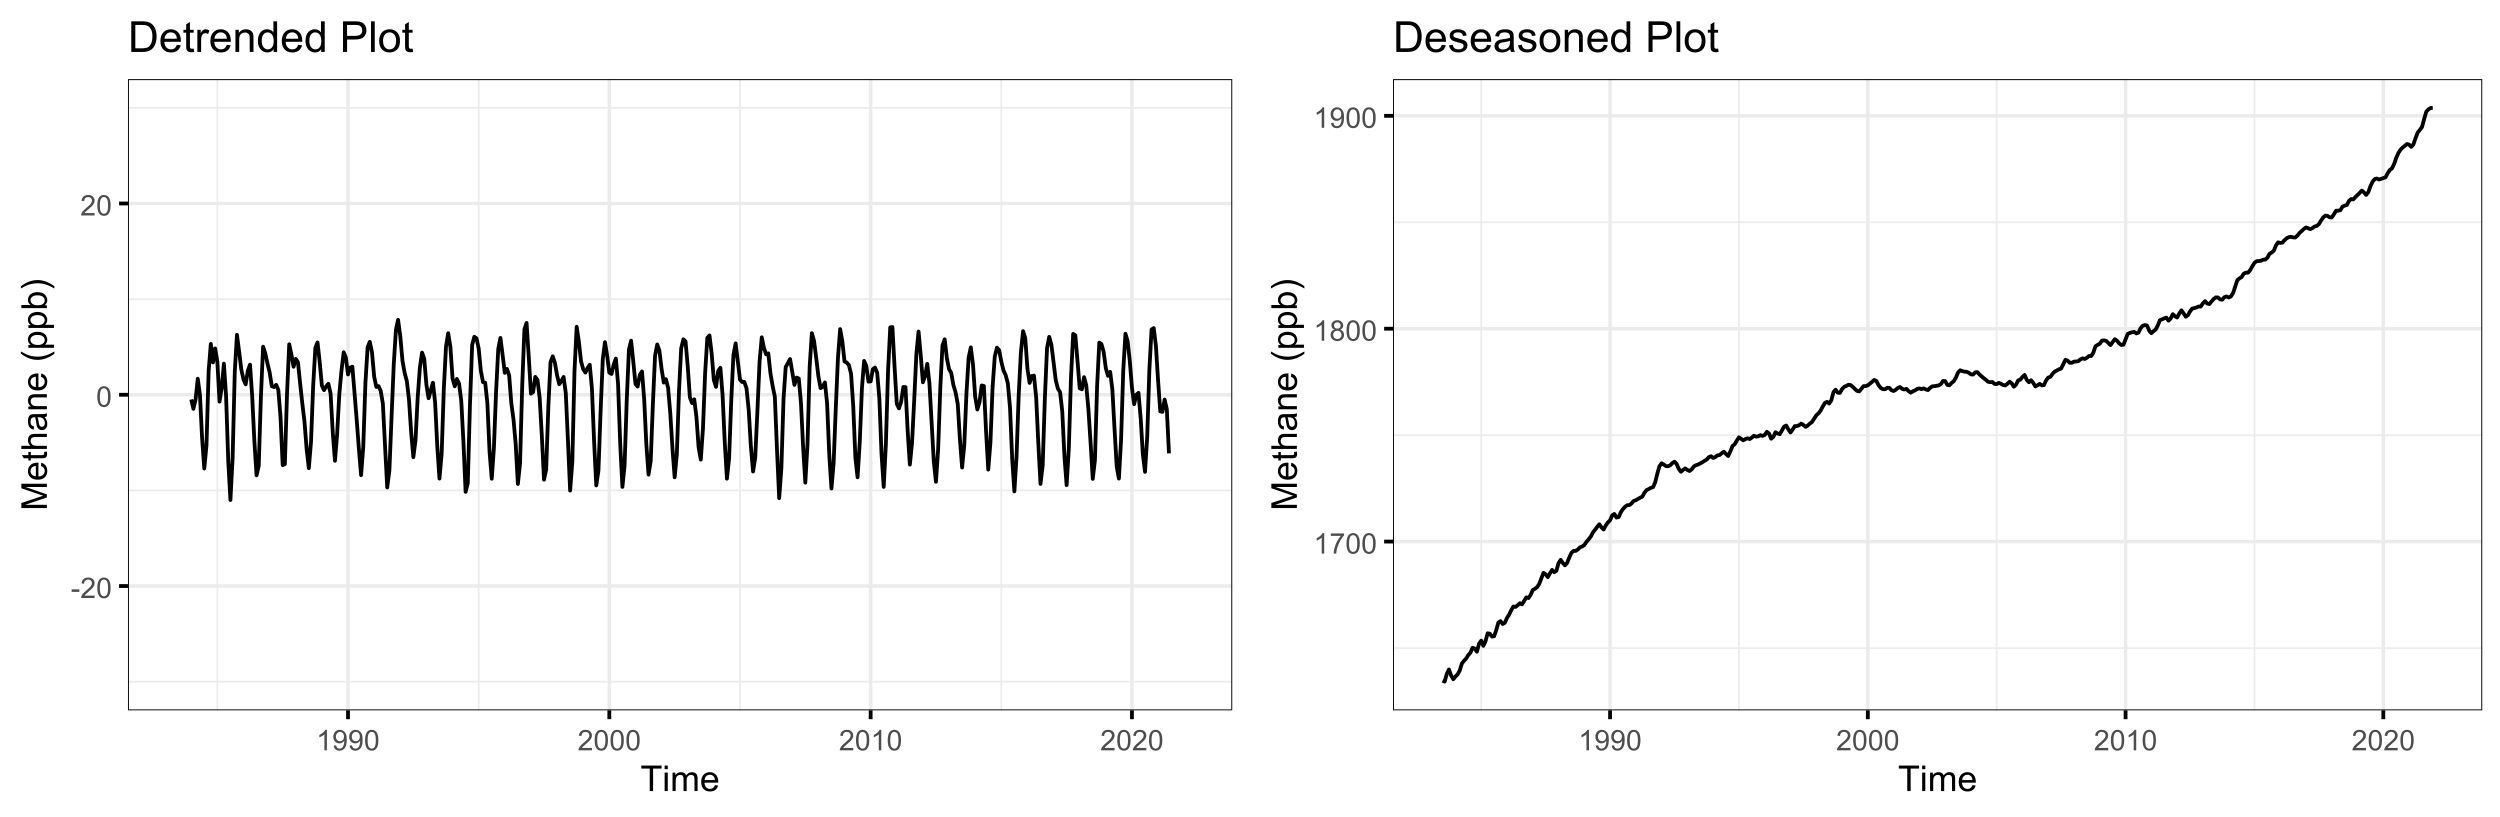 <?xml version="1.0" encoding="UTF-8"?>
<svg xmlns="http://www.w3.org/2000/svg" xmlns:xlink="http://www.w3.org/1999/xlink" width="701" height="229" viewBox="0 0 701 229">
<defs>
<g>
<g id="glyph-0-0">
<path d="M 0.254 -1.719 L 0.254 -2.426 L 2.414 -2.426 L 2.414 -1.719 Z M 0.254 -1.719 "/>
</g>
<g id="glyph-0-1">
<path d="M 4.027 -0.676 L 4.027 0 L 0.242 0 C 0.238 -0.168 0.266 -0.332 0.324 -0.488 C 0.422 -0.746 0.574 -1 0.789 -1.25 C 1 -1.5 1.305 -1.789 1.707 -2.117 C 2.328 -2.629 2.75 -3.031 2.969 -3.328 C 3.188 -3.629 3.297 -3.91 3.297 -4.176 C 3.297 -4.453 3.195 -4.688 3 -4.883 C 2.797 -5.07 2.539 -5.168 2.219 -5.168 C 1.879 -5.168 1.609 -5.066 1.406 -4.863 C 1.203 -4.66 1.102 -4.379 1.098 -4.02 L 0.375 -4.094 C 0.426 -4.633 0.609 -5.043 0.934 -5.328 C 1.258 -5.609 1.691 -5.75 2.234 -5.75 C 2.785 -5.75 3.219 -5.598 3.539 -5.293 C 3.859 -4.988 4.02 -4.609 4.02 -4.16 C 4.02 -3.93 3.973 -3.707 3.879 -3.484 C 3.785 -3.262 3.629 -3.031 3.414 -2.785 C 3.195 -2.539 2.832 -2.203 2.328 -1.777 C 1.906 -1.422 1.637 -1.184 1.516 -1.055 C 1.395 -0.93 1.297 -0.805 1.219 -0.676 Z M 4.027 -0.676 "/>
</g>
<g id="glyph-0-2">
<path d="M 0.332 -2.824 C 0.332 -3.5 0.402 -4.047 0.539 -4.461 C 0.68 -4.871 0.887 -5.191 1.164 -5.414 C 1.438 -5.637 1.781 -5.75 2.199 -5.75 C 2.508 -5.75 2.777 -5.688 3.008 -5.562 C 3.238 -5.441 3.43 -5.262 3.582 -5.031 C 3.734 -4.797 3.852 -4.512 3.938 -4.18 C 4.023 -3.844 4.066 -3.391 4.066 -2.824 C 4.066 -2.152 3.996 -1.609 3.859 -1.195 C 3.723 -0.785 3.516 -0.465 3.242 -0.242 C 2.965 -0.016 2.617 0.098 2.199 0.098 C 1.648 0.098 1.215 -0.102 0.898 -0.496 C 0.52 -0.973 0.332 -1.75 0.332 -2.824 M 1.055 -2.824 C 1.055 -1.883 1.164 -1.258 1.383 -0.945 C 1.605 -0.637 1.875 -0.48 2.199 -0.48 C 2.523 -0.48 2.793 -0.637 3.016 -0.949 C 3.234 -1.262 3.344 -1.887 3.344 -2.824 C 3.344 -3.766 3.234 -4.395 3.016 -4.703 C 2.793 -5.012 2.52 -5.168 2.191 -5.168 C 1.867 -5.168 1.609 -5.031 1.418 -4.758 C 1.176 -4.41 1.055 -3.766 1.055 -2.824 Z M 1.055 -2.824 "/>
</g>
<g id="glyph-0-3">
<path d="M 2.98 0 L 2.277 0 L 2.277 -4.48 C 2.109 -4.32 1.887 -4.156 1.609 -3.996 C 1.336 -3.836 1.09 -3.715 0.871 -3.633 L 0.871 -4.312 C 1.266 -4.496 1.609 -4.723 1.902 -4.984 C 2.195 -5.246 2.406 -5.504 2.527 -5.75 L 2.98 -5.75 Z M 2.98 0 "/>
</g>
<g id="glyph-0-4">
<path d="M 0.438 -1.324 L 1.113 -1.387 C 1.172 -1.07 1.281 -0.84 1.441 -0.695 C 1.602 -0.551 1.809 -0.48 2.062 -0.48 C 2.277 -0.48 2.469 -0.531 2.633 -0.629 C 2.793 -0.727 2.926 -0.859 3.031 -1.023 C 3.137 -1.191 3.223 -1.414 3.293 -1.695 C 3.363 -1.977 3.398 -2.262 3.398 -2.555 C 3.398 -2.586 3.398 -2.633 3.395 -2.695 C 3.254 -2.473 3.062 -2.289 2.82 -2.148 C 2.574 -2.012 2.312 -1.941 2.027 -1.941 C 1.555 -1.941 1.152 -2.113 0.824 -2.457 C 0.496 -2.801 0.332 -3.254 0.332 -3.816 C 0.332 -4.398 0.504 -4.863 0.844 -5.219 C 1.188 -5.574 1.617 -5.75 2.133 -5.75 C 2.504 -5.75 2.844 -5.648 3.156 -5.449 C 3.461 -5.25 3.695 -4.961 3.859 -4.594 C 4.016 -4.219 4.098 -3.684 4.098 -2.98 C 4.098 -2.25 4.02 -1.664 3.859 -1.234 C 3.699 -0.797 3.465 -0.469 3.148 -0.242 C 2.836 -0.016 2.469 0.098 2.047 0.098 C 1.598 0.098 1.234 -0.027 0.949 -0.273 C 0.664 -0.523 0.496 -0.875 0.438 -1.324 M 3.316 -3.852 C 3.316 -4.254 3.207 -4.574 2.992 -4.812 C 2.781 -5.051 2.52 -5.168 2.219 -5.168 C 1.906 -5.168 1.633 -5.039 1.402 -4.785 C 1.172 -4.531 1.055 -4.199 1.055 -3.793 C 1.055 -3.43 1.164 -3.133 1.383 -2.906 C 1.605 -2.676 1.875 -2.562 2.199 -2.562 C 2.523 -2.562 2.793 -2.676 3 -2.906 C 3.211 -3.133 3.316 -3.449 3.316 -3.852 Z M 3.316 -3.852 "/>
</g>
<g id="glyph-0-5">
<path d="M 0.379 -4.977 L 0.379 -5.652 L 4.086 -5.652 L 4.086 -5.105 C 3.723 -4.719 3.359 -4.203 3 -3.559 C 2.645 -2.914 2.367 -2.254 2.172 -1.574 C 2.031 -1.094 1.941 -0.57 1.902 0 L 1.18 0 C 1.188 -0.449 1.277 -0.996 1.445 -1.633 C 1.613 -2.27 1.855 -2.887 2.172 -3.477 C 2.492 -4.07 2.828 -4.57 3.184 -4.977 Z M 0.379 -4.977 "/>
</g>
<g id="glyph-0-6">
<path d="M 1.414 -3.105 C 1.121 -3.211 0.906 -3.363 0.766 -3.562 C 0.625 -3.762 0.555 -3.996 0.555 -4.273 C 0.555 -4.691 0.703 -5.039 1.004 -5.324 C 1.305 -5.609 1.703 -5.75 2.199 -5.75 C 2.699 -5.75 3.102 -5.605 3.406 -5.312 C 3.711 -5.023 3.863 -4.672 3.863 -4.254 C 3.863 -3.988 3.793 -3.758 3.656 -3.562 C 3.516 -3.363 3.305 -3.211 3.02 -3.105 C 3.371 -2.992 3.641 -2.805 3.82 -2.551 C 4.008 -2.297 4.098 -1.992 4.098 -1.637 C 4.098 -1.148 3.926 -0.734 3.578 -0.402 C 3.23 -0.07 2.777 0.098 2.211 0.098 C 1.645 0.098 1.191 -0.07 0.844 -0.406 C 0.496 -0.738 0.324 -1.156 0.324 -1.656 C 0.324 -2.027 0.418 -2.34 0.609 -2.594 C 0.797 -2.844 1.066 -3.016 1.414 -3.105 M 1.273 -4.297 C 1.273 -4.027 1.359 -3.805 1.535 -3.633 C 1.711 -3.461 1.938 -3.375 2.215 -3.375 C 2.484 -3.375 2.707 -3.461 2.883 -3.633 C 3.055 -3.801 3.141 -4.012 3.141 -4.258 C 3.141 -4.516 3.051 -4.734 2.875 -4.906 C 2.695 -5.086 2.473 -5.172 2.207 -5.172 C 1.938 -5.172 1.715 -5.086 1.539 -4.914 C 1.363 -4.742 1.273 -4.535 1.273 -4.297 M 1.047 -1.652 C 1.047 -1.453 1.094 -1.258 1.188 -1.07 C 1.285 -0.883 1.426 -0.738 1.613 -0.633 C 1.801 -0.531 2.004 -0.48 2.219 -0.48 C 2.555 -0.48 2.832 -0.59 3.051 -0.805 C 3.27 -1.02 3.379 -1.297 3.379 -1.629 C 3.379 -1.969 3.266 -2.246 3.039 -2.469 C 2.816 -2.691 2.535 -2.801 2.195 -2.801 C 1.863 -2.801 1.59 -2.691 1.375 -2.473 C 1.156 -2.254 1.047 -1.98 1.047 -1.652 Z M 1.047 -1.652 "/>
</g>
<g id="glyph-1-0">
<path d="M 2.594 0 L 2.594 -6.312 L 0.234 -6.312 L 0.234 -7.156 L 5.906 -7.156 L 5.906 -6.312 L 3.539 -6.312 L 3.539 0 Z M 2.594 0 "/>
</g>
<g id="glyph-1-1">
<path d="M 0.664 -6.148 L 0.664 -7.156 L 1.543 -7.156 L 1.543 -6.148 L 0.664 -6.148 M 0.664 0 L 0.664 -5.188 L 1.543 -5.188 L 1.543 0 Z M 0.664 0 "/>
</g>
<g id="glyph-1-2">
<path d="M 0.66 0 L 0.66 -5.188 L 1.445 -5.188 L 1.445 -4.457 C 1.609 -4.711 1.824 -4.918 2.094 -5.07 C 2.363 -5.227 2.672 -5.305 3.016 -5.305 C 3.402 -5.305 3.715 -5.223 3.961 -5.062 C 4.207 -4.902 4.383 -4.68 4.484 -4.395 C 4.891 -5 5.426 -5.305 6.086 -5.305 C 6.598 -5.305 6.992 -5.16 7.27 -4.875 C 7.547 -4.59 7.688 -4.152 7.688 -3.559 L 7.688 0 L 6.812 0 L 6.812 -3.266 C 6.812 -3.617 6.781 -3.871 6.727 -4.027 C 6.668 -4.18 6.566 -4.305 6.414 -4.398 C 6.266 -4.492 6.09 -4.539 5.891 -4.539 C 5.523 -4.539 5.223 -4.418 4.98 -4.176 C 4.738 -3.934 4.617 -3.547 4.617 -3.012 L 4.617 0 L 3.742 0 L 3.742 -3.367 C 3.742 -3.758 3.668 -4.051 3.523 -4.25 C 3.383 -4.441 3.148 -4.539 2.82 -4.539 C 2.574 -4.539 2.348 -4.477 2.137 -4.344 C 1.926 -4.215 1.773 -4.023 1.68 -3.773 C 1.586 -3.523 1.539 -3.164 1.539 -2.691 L 1.539 0 Z M 0.66 0 "/>
</g>
<g id="glyph-1-3">
<path d="M 4.211 -1.672 L 5.117 -1.559 C 4.973 -1.027 4.707 -0.613 4.32 -0.32 C 3.934 -0.031 3.438 0.117 2.836 0.117 C 2.078 0.117 1.477 -0.117 1.031 -0.582 C 0.59 -1.051 0.367 -1.707 0.367 -2.547 C 0.367 -3.422 0.59 -4.098 1.039 -4.578 C 1.488 -5.062 2.07 -5.305 2.789 -5.305 C 3.48 -5.305 4.047 -5.066 4.488 -4.594 C 4.926 -4.121 5.148 -3.457 5.148 -2.602 C 5.148 -2.551 5.145 -2.473 5.141 -2.367 L 1.273 -2.367 C 1.309 -1.797 1.469 -1.363 1.758 -1.059 C 2.047 -0.758 2.41 -0.605 2.844 -0.605 C 3.164 -0.605 3.438 -0.691 3.668 -0.859 C 3.895 -1.027 4.074 -1.297 4.211 -1.672 M 1.324 -3.09 L 4.219 -3.09 C 4.18 -3.527 4.07 -3.855 3.887 -4.07 C 3.605 -4.41 3.242 -4.578 2.797 -4.578 C 2.395 -4.578 2.055 -4.445 1.781 -4.176 C 1.504 -3.906 1.352 -3.543 1.324 -3.09 Z M 1.324 -3.09 "/>
</g>
<g id="glyph-2-0">
<path d="M 0 -0.742 L -7.156 -0.742 L -7.156 -2.168 L -2.09 -3.863 C -1.617 -4.02 -1.266 -4.133 -1.031 -4.203 C -1.289 -4.285 -1.672 -4.414 -2.176 -4.586 L -7.156 -6.297 L -7.156 -7.574 L 0 -7.574 L 0 -6.66 L -5.992 -6.66 L 0 -4.578 L 0 -3.727 L -6.094 -1.656 L 0 -1.656 Z M 0 -0.742 "/>
</g>
<g id="glyph-2-1">
<path d="M -1.668 -4.211 L -1.559 -5.117 C -1.027 -4.973 -0.613 -4.707 -0.32 -4.32 C -0.031 -3.934 0.117 -3.438 0.117 -2.836 C 0.117 -2.078 -0.117 -1.477 -0.582 -1.031 C -1.051 -0.59 -1.707 -0.367 -2.547 -0.367 C -3.422 -0.367 -4.098 -0.59 -4.578 -1.039 C -5.062 -1.488 -5.305 -2.07 -5.305 -2.789 C -5.305 -3.48 -5.066 -4.047 -4.594 -4.488 C -4.121 -4.926 -3.457 -5.148 -2.602 -5.148 C -2.551 -5.148 -2.473 -5.145 -2.367 -5.141 L -2.367 -1.273 C -1.797 -1.309 -1.363 -1.469 -1.059 -1.758 C -0.758 -2.047 -0.605 -2.41 -0.605 -2.844 C -0.605 -3.164 -0.691 -3.438 -0.859 -3.668 C -1.027 -3.895 -1.297 -4.074 -1.668 -4.211 M -3.09 -1.324 L -3.09 -4.219 C -3.527 -4.18 -3.855 -4.07 -4.07 -3.887 C -4.41 -3.605 -4.578 -3.242 -4.578 -2.797 C -4.578 -2.395 -4.445 -2.055 -4.176 -1.781 C -3.906 -1.504 -3.543 -1.352 -3.09 -1.324 Z M -3.09 -1.324 "/>
</g>
<g id="glyph-2-2">
<path d="M -0.785 -2.578 L -0.008 -2.703 C 0.043 -2.457 0.07 -2.234 0.07 -2.039 C 0.07 -1.723 0.02 -1.477 -0.082 -1.297 C -0.184 -1.125 -0.316 -1 -0.48 -0.93 C -0.645 -0.855 -0.992 -0.82 -1.52 -0.82 L -4.5 -0.82 L -4.5 -0.176 L -5.188 -0.176 L -5.188 -0.82 L -6.469 -0.82 L -6.996 -1.695 L -5.188 -1.695 L -5.188 -2.578 L -4.5 -2.578 L -4.5 -1.695 L -1.469 -1.695 C -1.219 -1.695 -1.059 -1.711 -0.984 -1.742 C -0.914 -1.773 -0.859 -1.82 -0.816 -1.891 C -0.773 -1.961 -0.75 -2.062 -0.75 -2.191 C -0.75 -2.289 -0.762 -2.418 -0.785 -2.578 Z M -0.785 -2.578 "/>
</g>
<g id="glyph-2-3">
<path d="M 0 -0.66 L -7.156 -0.66 L -7.156 -1.539 L -4.59 -1.539 C -5.066 -1.949 -5.305 -2.465 -5.305 -3.09 C -5.305 -3.477 -5.227 -3.809 -5.074 -4.094 C -4.926 -4.375 -4.715 -4.578 -4.449 -4.699 C -4.18 -4.82 -3.793 -4.883 -3.285 -4.883 L 0 -4.883 L 0 -4.004 L -3.285 -4.004 C -3.727 -4.004 -4.047 -3.91 -4.246 -3.719 C -4.445 -3.527 -4.547 -3.258 -4.547 -2.91 C -4.547 -2.648 -4.477 -2.406 -4.344 -2.176 C -4.207 -1.945 -4.023 -1.781 -3.793 -1.684 C -3.562 -1.586 -3.242 -1.539 -2.836 -1.539 L 0 -1.539 Z M 0 -0.66 "/>
</g>
<g id="glyph-2-4">
<path d="M -0.641 -4.043 C -0.363 -3.719 -0.168 -3.402 -0.055 -3.102 C 0.059 -2.801 0.117 -2.48 0.117 -2.133 C 0.117 -1.562 -0.023 -1.125 -0.301 -0.82 C -0.578 -0.516 -0.934 -0.363 -1.367 -0.363 C -1.621 -0.363 -1.852 -0.418 -2.062 -0.535 C -2.273 -0.648 -2.441 -0.801 -2.57 -0.988 C -2.695 -1.176 -2.793 -1.387 -2.855 -1.621 C -2.902 -1.793 -2.945 -2.055 -2.988 -2.402 C -3.074 -3.113 -3.172 -3.633 -3.289 -3.969 C -3.41 -3.973 -3.488 -3.977 -3.52 -3.977 C -3.879 -3.977 -4.129 -3.891 -4.277 -3.727 C -4.477 -3.5 -4.574 -3.168 -4.574 -2.727 C -4.574 -2.312 -4.504 -2.008 -4.359 -1.809 C -4.215 -1.613 -3.957 -1.465 -3.59 -1.371 L -3.707 -0.512 C -4.074 -0.59 -4.371 -0.719 -4.598 -0.898 C -4.824 -1.078 -4.996 -1.336 -5.121 -1.676 C -5.242 -2.012 -5.305 -2.406 -5.305 -2.852 C -5.305 -3.293 -5.25 -3.652 -5.148 -3.93 C -5.043 -4.207 -4.91 -4.41 -4.754 -4.539 C -4.594 -4.672 -4.395 -4.762 -4.156 -4.812 C -4.004 -4.844 -3.734 -4.859 -3.344 -4.859 L -2.172 -4.859 C -1.355 -4.859 -0.84 -4.879 -0.621 -4.914 C -0.406 -4.953 -0.199 -5.027 0 -5.137 L 0 -4.219 C -0.184 -4.129 -0.395 -4.07 -0.641 -4.043 M -2.602 -3.969 C -2.473 -3.652 -2.363 -3.172 -2.27 -2.535 C -2.219 -2.172 -2.16 -1.918 -2.094 -1.77 C -2.031 -1.617 -1.934 -1.504 -1.809 -1.422 C -1.684 -1.34 -1.543 -1.297 -1.391 -1.297 C -1.156 -1.297 -0.961 -1.387 -0.805 -1.566 C -0.648 -1.742 -0.57 -2 -0.57 -2.344 C -0.57 -2.684 -0.645 -2.984 -0.793 -3.246 C -0.941 -3.512 -1.145 -3.703 -1.402 -3.828 C -1.602 -3.922 -1.895 -3.969 -2.281 -3.969 Z M -2.602 -3.969 "/>
</g>
<g id="glyph-2-5">
<path d="M 0 -0.66 L -5.188 -0.66 L -5.188 -1.449 L -4.449 -1.449 C -5.02 -1.832 -5.305 -2.383 -5.305 -3.102 C -5.305 -3.414 -5.246 -3.699 -5.133 -3.961 C -5.023 -4.223 -4.875 -4.422 -4.691 -4.551 C -4.512 -4.68 -4.293 -4.773 -4.043 -4.824 C -3.879 -4.855 -3.594 -4.875 -3.188 -4.875 L 0 -4.875 L 0 -3.992 L -3.152 -3.992 C -3.512 -3.992 -3.781 -3.961 -3.957 -3.891 C -4.137 -3.824 -4.277 -3.703 -4.383 -3.527 C -4.488 -3.355 -4.539 -3.148 -4.539 -2.914 C -4.539 -2.539 -4.422 -2.219 -4.184 -1.945 C -3.945 -1.676 -3.496 -1.539 -2.832 -1.539 L 0 -1.539 Z M 0 -0.66 "/>
</g>
<g id="glyph-2-6">
</g>
<g id="glyph-2-7">
<path d="M 2.105 -2.34 C 1.492 -1.855 0.777 -1.445 -0.043 -1.109 C -0.863 -0.773 -1.715 -0.605 -2.594 -0.605 C -3.367 -0.605 -4.109 -0.73 -4.82 -0.98 C -5.645 -1.273 -6.465 -1.727 -7.281 -2.34 L -7.281 -2.969 C -6.602 -2.574 -6.121 -2.316 -5.828 -2.188 C -5.383 -1.988 -4.91 -1.832 -4.422 -1.719 C -3.816 -1.578 -3.203 -1.508 -2.586 -1.508 C -1.023 -1.508 0.543 -1.996 2.105 -2.969 Z M 2.105 -2.34 "/>
</g>
<g id="glyph-2-8">
<path d="M 1.988 -0.66 L -5.188 -0.66 L -5.188 -1.461 L -4.512 -1.461 C -4.773 -1.648 -4.973 -1.863 -5.105 -2.102 C -5.238 -2.336 -5.305 -2.625 -5.305 -2.965 C -5.305 -3.406 -5.188 -3.797 -4.961 -4.137 C -4.734 -4.473 -4.41 -4.73 -3.996 -4.902 C -3.582 -5.074 -3.125 -5.16 -2.633 -5.16 C -2.102 -5.16 -1.625 -5.066 -1.199 -4.875 C -0.773 -4.684 -0.449 -4.41 -0.223 -4.047 C 0.004 -3.684 0.117 -3.301 0.117 -2.898 C 0.117 -2.609 0.055 -2.344 -0.066 -2.113 C -0.191 -1.879 -0.348 -1.688 -0.535 -1.539 L 1.988 -1.539 L 1.988 -0.66 M -2.562 -1.457 C -1.895 -1.457 -1.402 -1.59 -1.082 -1.859 C -0.766 -2.129 -0.605 -2.457 -0.605 -2.844 C -0.605 -3.234 -0.77 -3.566 -1.102 -3.844 C -1.43 -4.125 -1.941 -4.262 -2.637 -4.262 C -3.297 -4.262 -3.793 -4.125 -4.121 -3.855 C -4.449 -3.582 -4.613 -3.258 -4.613 -2.883 C -4.613 -2.508 -4.438 -2.176 -4.09 -1.887 C -3.738 -1.598 -3.23 -1.457 -2.562 -1.457 Z M -2.562 -1.457 "/>
</g>
<g id="glyph-2-9">
<path d="M 0 -1.469 L 0 -0.656 L -7.156 -0.656 L -7.156 -1.535 L -4.605 -1.535 C -5.07 -1.906 -5.305 -2.379 -5.305 -2.953 C -5.305 -3.273 -5.238 -3.574 -5.109 -3.859 C -4.98 -4.145 -4.801 -4.379 -4.566 -4.562 C -4.336 -4.746 -4.055 -4.891 -3.727 -4.996 C -3.398 -5.098 -3.047 -5.152 -2.672 -5.152 C -1.781 -5.152 -1.094 -4.93 -0.609 -4.492 C -0.125 -4.055 0.117 -3.523 0.117 -2.91 C 0.117 -2.297 -0.137 -1.816 -0.648 -1.469 L 0 -1.469 M -2.633 -1.461 C -2.012 -1.461 -1.562 -1.543 -1.285 -1.715 C -0.832 -1.992 -0.605 -2.363 -0.605 -2.836 C -0.605 -3.223 -0.773 -3.555 -1.105 -3.832 C -1.441 -4.113 -1.938 -4.254 -2.598 -4.254 C -3.273 -4.254 -3.773 -4.117 -4.098 -3.852 C -4.418 -3.582 -4.578 -3.258 -4.578 -2.875 C -4.578 -2.492 -4.414 -2.16 -4.078 -1.879 C -3.746 -1.602 -3.262 -1.461 -2.633 -1.461 Z M -2.633 -1.461 "/>
</g>
<g id="glyph-2-10">
<path d="M 2.105 -1.234 L 2.105 -0.605 C 0.543 -1.578 -1.023 -2.066 -2.586 -2.066 C -3.199 -2.066 -3.809 -1.996 -4.41 -1.855 C -4.898 -1.746 -5.367 -1.59 -5.816 -1.391 C -6.109 -1.266 -6.598 -1.004 -7.281 -0.605 L -7.281 -1.234 C -6.465 -1.848 -5.645 -2.301 -4.82 -2.594 C -4.109 -2.844 -3.367 -2.969 -2.594 -2.969 C -1.715 -2.969 -0.863 -2.801 -0.043 -2.465 C 0.777 -2.125 1.492 -1.719 2.105 -1.234 Z M 2.105 -1.234 "/>
</g>
<g id="glyph-3-0">
<path d="M 0.926 0 L 0.926 -8.59 L 3.883 -8.59 C 4.551 -8.59 5.062 -8.547 5.414 -8.469 C 5.906 -8.352 6.324 -8.148 6.672 -7.852 C 7.125 -7.469 7.465 -6.98 7.691 -6.383 C 7.914 -5.789 8.027 -5.105 8.027 -4.344 C 8.027 -3.688 7.953 -3.109 7.797 -2.609 C 7.648 -2.102 7.449 -1.688 7.211 -1.355 C 6.973 -1.027 6.715 -0.766 6.43 -0.578 C 6.148 -0.387 5.805 -0.242 5.406 -0.148 C 5.004 -0.051 4.543 0 4.023 0 L 0.926 0 M 2.062 -1.016 L 3.898 -1.016 C 4.461 -1.016 4.906 -1.066 5.23 -1.172 C 5.551 -1.277 5.809 -1.426 6 -1.617 C 6.27 -1.887 6.48 -2.25 6.629 -2.703 C 6.781 -3.16 6.855 -3.711 6.855 -4.359 C 6.855 -5.258 6.707 -5.949 6.414 -6.43 C 6.117 -6.914 5.758 -7.234 5.336 -7.398 C 5.031 -7.516 4.543 -7.578 3.867 -7.578 L 2.062 -7.578 Z M 2.062 -1.016 "/>
</g>
<g id="glyph-3-1">
<path d="M 5.051 -2.004 L 6.141 -1.867 C 5.969 -1.23 5.648 -0.738 5.188 -0.387 C 4.719 -0.035 4.125 0.141 3.406 0.141 C 2.492 0.141 1.773 -0.141 1.238 -0.699 C 0.707 -1.262 0.438 -2.047 0.438 -3.059 C 0.438 -4.105 0.711 -4.918 1.25 -5.496 C 1.789 -6.074 2.484 -6.363 3.344 -6.363 C 4.18 -6.363 4.859 -6.078 5.383 -5.516 C 5.914 -4.945 6.176 -4.148 6.176 -3.125 C 6.176 -3.059 6.172 -2.965 6.172 -2.844 L 1.531 -2.844 C 1.566 -2.156 1.762 -1.633 2.109 -1.273 C 2.457 -0.906 2.891 -0.727 3.41 -0.727 C 3.797 -0.727 4.125 -0.828 4.398 -1.031 C 4.672 -1.234 4.891 -1.559 5.051 -2.004 M 1.586 -3.711 L 5.062 -3.711 C 5.016 -4.23 4.883 -4.625 4.664 -4.887 C 4.328 -5.293 3.891 -5.496 3.359 -5.496 C 2.871 -5.496 2.465 -5.332 2.137 -5.008 C 1.805 -4.684 1.625 -4.25 1.586 -3.711 Z M 1.586 -3.711 "/>
</g>
<g id="glyph-3-2">
<path d="M 3.094 -0.945 L 3.246 -0.012 C 2.949 0.051 2.684 0.082 2.449 0.082 C 2.066 0.082 1.77 0.02 1.559 -0.102 C 1.348 -0.219 1.199 -0.379 1.113 -0.578 C 1.027 -0.773 0.984 -1.188 0.984 -1.82 L 0.984 -5.402 L 0.211 -5.402 L 0.211 -6.223 L 0.984 -6.223 L 0.984 -7.766 L 2.031 -8.398 L 2.031 -6.223 L 3.094 -6.223 L 3.094 -5.402 L 2.031 -5.402 L 2.031 -1.766 C 2.031 -1.461 2.051 -1.27 2.09 -1.184 C 2.125 -1.098 2.188 -1.027 2.27 -0.977 C 2.355 -0.926 2.473 -0.902 2.633 -0.902 C 2.75 -0.902 2.902 -0.914 3.094 -0.945 Z M 3.094 -0.945 "/>
</g>
<g id="glyph-3-3">
<path d="M 0.781 0 L 0.781 -6.223 L 1.727 -6.223 L 1.727 -5.281 C 1.969 -5.719 2.195 -6.012 2.398 -6.152 C 2.605 -6.293 2.828 -6.363 3.078 -6.363 C 3.43 -6.363 3.793 -6.25 4.16 -6.023 L 3.797 -5.047 C 3.539 -5.195 3.281 -5.273 3.023 -5.273 C 2.793 -5.273 2.586 -5.203 2.402 -5.066 C 2.219 -4.926 2.086 -4.734 2.008 -4.488 C 1.891 -4.113 1.836 -3.703 1.836 -3.258 L 1.836 0 Z M 0.781 0 "/>
</g>
<g id="glyph-3-4">
<path d="M 0.789 0 L 0.789 -6.223 L 1.742 -6.223 L 1.742 -5.336 C 2.195 -6.02 2.855 -6.363 3.719 -6.363 C 4.094 -6.363 4.441 -6.297 4.754 -6.16 C 5.07 -6.027 5.305 -5.848 5.461 -5.633 C 5.617 -5.41 5.727 -5.152 5.789 -4.852 C 5.828 -4.656 5.848 -4.312 5.848 -3.828 L 5.848 0 L 4.793 0 L 4.793 -3.785 C 4.793 -4.215 4.75 -4.535 4.672 -4.75 C 4.586 -4.961 4.441 -5.133 4.234 -5.258 C 4.023 -5.387 3.781 -5.449 3.5 -5.449 C 3.047 -5.449 2.66 -5.305 2.336 -5.023 C 2.008 -4.734 1.844 -4.195 1.844 -3.398 L 1.844 0 Z M 0.789 0 "/>
</g>
<g id="glyph-3-5">
<path d="M 4.828 0 L 4.828 -0.785 C 4.434 -0.168 3.852 0.141 3.086 0.141 C 2.59 0.141 2.137 0.004 1.719 -0.27 C 1.305 -0.543 0.98 -0.926 0.754 -1.414 C 0.523 -1.906 0.41 -2.469 0.41 -3.105 C 0.41 -3.727 0.512 -4.289 0.719 -4.797 C 0.926 -5.301 1.238 -5.688 1.652 -5.961 C 2.066 -6.227 2.527 -6.363 3.039 -6.363 C 3.414 -6.363 3.75 -6.285 4.043 -6.125 C 4.336 -5.969 4.574 -5.762 4.758 -5.508 L 4.758 -8.59 L 5.805 -8.59 L 5.805 0 L 4.828 0 M 1.492 -3.105 C 1.492 -2.309 1.66 -1.711 2 -1.32 C 2.332 -0.922 2.73 -0.727 3.188 -0.727 C 3.648 -0.727 4.039 -0.914 4.363 -1.293 C 4.684 -1.668 4.844 -2.242 4.844 -3.016 C 4.844 -3.867 4.68 -4.492 4.352 -4.891 C 4.023 -5.289 3.621 -5.492 3.141 -5.492 C 2.672 -5.492 2.281 -5.297 1.965 -4.914 C 1.652 -4.531 1.492 -3.93 1.492 -3.105 Z M 1.492 -3.105 "/>
</g>
<g id="glyph-3-6">
</g>
<g id="glyph-3-7">
<path d="M 0.926 0 L 0.926 -8.59 L 4.164 -8.59 C 4.734 -8.59 5.172 -8.562 5.473 -8.508 C 5.895 -8.438 6.246 -8.305 6.531 -8.105 C 6.816 -7.91 7.047 -7.633 7.223 -7.277 C 7.395 -6.922 7.484 -6.531 7.484 -6.105 C 7.484 -5.375 7.25 -4.758 6.785 -4.25 C 6.32 -3.746 5.48 -3.492 4.266 -3.492 L 2.062 -3.492 L 2.062 0 L 0.926 0 M 2.062 -4.508 L 4.281 -4.508 C 5.016 -4.508 5.539 -4.641 5.848 -4.914 C 6.156 -5.188 6.312 -5.574 6.312 -6.07 C 6.312 -6.43 6.219 -6.738 6.039 -6.992 C 5.855 -7.25 5.617 -7.418 5.32 -7.5 C 5.129 -7.551 4.773 -7.578 4.258 -7.578 L 2.062 -7.578 Z M 2.062 -4.508 "/>
</g>
<g id="glyph-3-8">
<path d="M 0.766 0 L 0.766 -8.59 L 1.82 -8.59 L 1.82 0 Z M 0.766 0 "/>
</g>
<g id="glyph-3-9">
<path d="M 0.398 -3.109 C 0.398 -4.262 0.719 -5.117 1.359 -5.672 C 1.895 -6.133 2.547 -6.363 3.316 -6.363 C 4.172 -6.363 4.871 -6.082 5.414 -5.523 C 5.957 -4.961 6.227 -4.188 6.227 -3.199 C 6.227 -2.398 6.109 -1.77 5.867 -1.309 C 5.629 -0.852 5.277 -0.492 4.82 -0.242 C 4.359 0.012 3.859 0.141 3.316 0.141 C 2.445 0.141 1.742 -0.141 1.203 -0.695 C 0.668 -1.254 0.398 -2.059 0.398 -3.109 M 1.484 -3.109 C 1.484 -2.312 1.656 -1.719 2.004 -1.32 C 2.352 -0.926 2.789 -0.727 3.316 -0.727 C 3.84 -0.727 4.273 -0.926 4.625 -1.324 C 4.969 -1.723 5.145 -2.328 5.145 -3.148 C 5.145 -3.914 4.969 -4.5 4.621 -4.895 C 4.27 -5.293 3.836 -5.492 3.316 -5.492 C 2.789 -5.492 2.352 -5.293 2.004 -4.898 C 1.656 -4.504 1.484 -3.906 1.484 -3.109 Z M 1.484 -3.109 "/>
</g>
<g id="glyph-3-10">
<path d="M 0.367 -1.859 L 1.414 -2.023 C 1.469 -1.602 1.633 -1.281 1.902 -1.062 C 2.168 -0.836 2.543 -0.727 3.023 -0.727 C 3.508 -0.727 3.867 -0.824 4.102 -1.023 C 4.336 -1.219 4.453 -1.449 4.453 -1.719 C 4.453 -1.953 4.348 -2.141 4.141 -2.281 C 3.996 -2.375 3.641 -2.492 3.062 -2.637 C 2.289 -2.832 1.754 -3 1.457 -3.145 C 1.156 -3.285 0.93 -3.484 0.777 -3.734 C 0.621 -3.988 0.547 -4.266 0.547 -4.57 C 0.547 -4.848 0.609 -5.105 0.734 -5.34 C 0.863 -5.578 1.035 -5.773 1.254 -5.93 C 1.418 -6.051 1.641 -6.152 1.926 -6.238 C 2.207 -6.32 2.512 -6.363 2.836 -6.363 C 3.324 -6.363 3.754 -6.293 4.121 -6.152 C 4.492 -6.012 4.762 -5.82 4.938 -5.582 C 5.113 -5.34 5.234 -5.02 5.305 -4.617 L 4.273 -4.477 C 4.227 -4.797 4.09 -5.047 3.863 -5.227 C 3.641 -5.406 3.32 -5.496 2.914 -5.496 C 2.426 -5.496 2.082 -5.414 1.875 -5.258 C 1.668 -5.094 1.562 -4.906 1.562 -4.695 C 1.562 -4.555 1.605 -4.434 1.695 -4.324 C 1.777 -4.211 1.914 -4.117 2.098 -4.043 C 2.203 -4.004 2.516 -3.914 3.031 -3.773 C 3.773 -3.574 4.297 -3.41 4.59 -3.285 C 4.887 -3.156 5.117 -2.973 5.285 -2.73 C 5.453 -2.488 5.535 -2.188 5.539 -1.828 C 5.535 -1.477 5.434 -1.145 5.23 -0.836 C 5.023 -0.523 4.727 -0.285 4.344 -0.113 C 3.953 0.055 3.516 0.141 3.031 0.141 C 2.219 0.141 1.605 -0.027 1.18 -0.363 C 0.758 -0.699 0.484 -1.199 0.367 -1.859 Z M 0.367 -1.859 "/>
</g>
<g id="glyph-3-11">
<path d="M 4.852 -0.766 C 4.461 -0.434 4.086 -0.199 3.723 -0.062 C 3.363 0.07 2.973 0.141 2.562 0.141 C 1.875 0.141 1.352 -0.027 0.984 -0.359 C 0.617 -0.695 0.434 -1.121 0.434 -1.641 C 0.434 -1.945 0.504 -2.223 0.641 -2.477 C 0.781 -2.727 0.961 -2.93 1.188 -3.082 C 1.41 -3.234 1.664 -3.348 1.945 -3.43 C 2.152 -3.48 2.465 -3.535 2.883 -3.586 C 3.734 -3.688 4.359 -3.809 4.766 -3.949 C 4.766 -4.094 4.77 -4.184 4.77 -4.227 C 4.77 -4.652 4.672 -4.957 4.469 -5.133 C 4.203 -5.371 3.801 -5.492 3.27 -5.492 C 2.773 -5.492 2.406 -5.402 2.172 -5.23 C 1.934 -5.055 1.758 -4.746 1.648 -4.305 L 0.617 -4.445 C 0.707 -4.887 0.863 -5.246 1.078 -5.516 C 1.293 -5.789 1.602 -5.996 2.008 -6.145 C 2.414 -6.289 2.887 -6.363 3.422 -6.363 C 3.953 -6.363 4.383 -6.301 4.719 -6.176 C 5.047 -6.051 5.293 -5.895 5.449 -5.703 C 5.605 -5.516 5.715 -5.273 5.777 -4.984 C 5.812 -4.805 5.828 -4.484 5.828 -4.016 L 5.828 -2.609 C 5.828 -1.629 5.852 -1.008 5.898 -0.746 C 5.941 -0.488 6.031 -0.238 6.164 0 L 5.062 0 C 4.953 -0.219 4.883 -0.477 4.852 -0.766 M 4.766 -3.125 C 4.379 -2.965 3.805 -2.832 3.039 -2.727 C 2.605 -2.66 2.301 -2.59 2.121 -2.516 C 1.941 -2.434 1.801 -2.32 1.703 -2.172 C 1.605 -2.02 1.559 -1.852 1.559 -1.672 C 1.559 -1.387 1.664 -1.152 1.879 -0.969 C 2.09 -0.781 2.402 -0.684 2.812 -0.688 C 3.219 -0.684 3.578 -0.773 3.898 -0.953 C 4.211 -1.129 4.445 -1.371 4.594 -1.68 C 4.707 -1.918 4.762 -2.27 4.766 -2.734 Z M 4.766 -3.125 "/>
</g>
</g>
<clipPath id="clip-0">
<path clip-rule="nonzero" d="M 0 0 L 350.5 0 L 350.5 229 L 0 229 Z M 0 0 "/>
</clipPath>
<clipPath id="clip-1">
<path clip-rule="nonzero" d="M 35.883 22.191 L 345.52 22.191 L 345.52 199.18 L 35.883 199.18 Z M 35.883 22.191 "/>
</clipPath>
<clipPath id="clip-2">
<path clip-rule="nonzero" d="M 35.883 190 L 345.52 190 L 345.52 192 L 35.883 192 Z M 35.883 190 "/>
</clipPath>
<clipPath id="clip-3">
<path clip-rule="nonzero" d="M 35.883 137 L 345.52 137 L 345.52 138 L 35.883 138 Z M 35.883 137 "/>
</clipPath>
<clipPath id="clip-4">
<path clip-rule="nonzero" d="M 35.883 83 L 345.52 83 L 345.52 85 L 35.883 85 Z M 35.883 83 "/>
</clipPath>
<clipPath id="clip-5">
<path clip-rule="nonzero" d="M 35.883 29 L 345.52 29 L 345.52 31 L 35.883 31 Z M 35.883 29 "/>
</clipPath>
<clipPath id="clip-6">
<path clip-rule="nonzero" d="M 60 22.191 L 62 22.191 L 62 199.18 L 60 199.18 Z M 60 22.191 "/>
</clipPath>
<clipPath id="clip-7">
<path clip-rule="nonzero" d="M 133 22.191 L 135 22.191 L 135 199.18 L 133 199.18 Z M 133 22.191 "/>
</clipPath>
<clipPath id="clip-8">
<path clip-rule="nonzero" d="M 207 22.191 L 208 22.191 L 208 199.18 L 207 199.18 Z M 207 22.191 "/>
</clipPath>
<clipPath id="clip-9">
<path clip-rule="nonzero" d="M 280 22.191 L 282 22.191 L 282 199.18 L 280 199.18 Z M 280 22.191 "/>
</clipPath>
<clipPath id="clip-10">
<path clip-rule="nonzero" d="M 35.883 163 L 345.52 163 L 345.52 165 L 35.883 165 Z M 35.883 163 "/>
</clipPath>
<clipPath id="clip-11">
<path clip-rule="nonzero" d="M 35.883 110 L 345.52 110 L 345.52 112 L 35.883 112 Z M 35.883 110 "/>
</clipPath>
<clipPath id="clip-12">
<path clip-rule="nonzero" d="M 35.883 56 L 345.52 56 L 345.52 58 L 35.883 58 Z M 35.883 56 "/>
</clipPath>
<clipPath id="clip-13">
<path clip-rule="nonzero" d="M 97 22.191 L 99 22.191 L 99 199.18 L 97 199.18 Z M 97 22.191 "/>
</clipPath>
<clipPath id="clip-14">
<path clip-rule="nonzero" d="M 170 22.191 L 172 22.191 L 172 199.18 L 170 199.18 Z M 170 22.191 "/>
</clipPath>
<clipPath id="clip-15">
<path clip-rule="nonzero" d="M 243 22.191 L 245 22.191 L 245 199.18 L 243 199.18 Z M 243 22.191 "/>
</clipPath>
<clipPath id="clip-16">
<path clip-rule="nonzero" d="M 316 22.191 L 318 22.191 L 318 199.18 L 316 199.18 Z M 316 22.191 "/>
</clipPath>
<clipPath id="clip-17">
<path clip-rule="nonzero" d="M 35.883 22.191 L 345.52 22.191 L 345.52 199.18 L 35.883 199.18 Z M 35.883 22.191 "/>
</clipPath>
<clipPath id="clip-18">
<path clip-rule="nonzero" d="M 350.5 0 L 701 0 L 701 229 L 350.5 229 Z M 350.5 0 "/>
</clipPath>
<clipPath id="clip-19">
<path clip-rule="nonzero" d="M 390.605 22.191 L 696.02 22.191 L 696.02 199.18 L 390.605 199.18 Z M 390.605 22.191 "/>
</clipPath>
<clipPath id="clip-20">
<path clip-rule="nonzero" d="M 390.605 181 L 696.02 181 L 696.02 182 L 390.605 182 Z M 390.605 181 "/>
</clipPath>
<clipPath id="clip-21">
<path clip-rule="nonzero" d="M 390.605 121 L 696.02 121 L 696.02 123 L 390.605 123 Z M 390.605 121 "/>
</clipPath>
<clipPath id="clip-22">
<path clip-rule="nonzero" d="M 390.605 62 L 696.02 62 L 696.02 63 L 390.605 63 Z M 390.605 62 "/>
</clipPath>
<clipPath id="clip-23">
<path clip-rule="nonzero" d="M 415 22.191 L 416 22.191 L 416 199.18 L 415 199.18 Z M 415 22.191 "/>
</clipPath>
<clipPath id="clip-24">
<path clip-rule="nonzero" d="M 487 22.191 L 488 22.191 L 488 199.18 L 487 199.18 Z M 487 22.191 "/>
</clipPath>
<clipPath id="clip-25">
<path clip-rule="nonzero" d="M 559 22.191 L 561 22.191 L 561 199.18 L 559 199.18 Z M 559 22.191 "/>
</clipPath>
<clipPath id="clip-26">
<path clip-rule="nonzero" d="M 631 22.191 L 633 22.191 L 633 199.18 L 631 199.18 Z M 631 22.191 "/>
</clipPath>
<clipPath id="clip-27">
<path clip-rule="nonzero" d="M 390.605 151 L 696.02 151 L 696.02 153 L 390.605 153 Z M 390.605 151 "/>
</clipPath>
<clipPath id="clip-28">
<path clip-rule="nonzero" d="M 390.605 91 L 696.02 91 L 696.02 93 L 390.605 93 Z M 390.605 91 "/>
</clipPath>
<clipPath id="clip-29">
<path clip-rule="nonzero" d="M 390.605 31 L 696.02 31 L 696.02 33 L 390.605 33 Z M 390.605 31 "/>
</clipPath>
<clipPath id="clip-30">
<path clip-rule="nonzero" d="M 450 22.191 L 452 22.191 L 452 199.18 L 450 199.18 Z M 450 22.191 "/>
</clipPath>
<clipPath id="clip-31">
<path clip-rule="nonzero" d="M 523 22.191 L 525 22.191 L 525 199.18 L 523 199.18 Z M 523 22.191 "/>
</clipPath>
<clipPath id="clip-32">
<path clip-rule="nonzero" d="M 595 22.191 L 597 22.191 L 597 199.18 L 595 199.18 Z M 595 22.191 "/>
</clipPath>
<clipPath id="clip-33">
<path clip-rule="nonzero" d="M 667 22.191 L 669 22.191 L 669 199.18 L 667 199.18 Z M 667 22.191 "/>
</clipPath>
<clipPath id="clip-34">
<path clip-rule="nonzero" d="M 390.605 22.191 L 696.02 22.191 L 696.02 199.18 L 390.605 199.18 Z M 390.605 22.191 "/>
</clipPath>
</defs>
<rect x="-70.1" y="-22.9" width="841.2" height="274.8" fill="rgb(100%, 100%, 100%)" fill-opacity="1"/>
<g clip-path="url(#clip-0)">
<path fill-rule="nonzero" fill="rgb(100%, 100%, 100%)" fill-opacity="1" stroke-width="0.97" stroke-linecap="round" stroke-linejoin="round" stroke="rgb(100%, 100%, 100%)" stroke-opacity="1" stroke-miterlimit="10" d="M 0 229 L 350.5 229 L 350.5 0 L 0 0 Z M 0 229 "/>
</g>
<g clip-path="url(#clip-1)">
<path fill-rule="nonzero" fill="rgb(100%, 100%, 100%)" fill-opacity="1" d="M 35.883 199.184 L 345.52 199.184 L 345.52 22.195 L 35.883 22.195 Z M 35.883 199.184 "/>
</g>
<g clip-path="url(#clip-2)">
<path fill="none" stroke-width="0.485" stroke-linecap="butt" stroke-linejoin="round" stroke="rgb(92.157%, 92.157%, 92.157%)" stroke-opacity="1" stroke-miterlimit="10" d="M 35.883 191.137 L 345.52 191.137 "/>
</g>
<g clip-path="url(#clip-3)">
<path fill="none" stroke-width="0.485" stroke-linecap="butt" stroke-linejoin="round" stroke="rgb(92.157%, 92.157%, 92.157%)" stroke-opacity="1" stroke-miterlimit="10" d="M 35.883 137.504 L 345.52 137.504 "/>
</g>
<g clip-path="url(#clip-4)">
<path fill="none" stroke-width="0.485" stroke-linecap="butt" stroke-linejoin="round" stroke="rgb(92.157%, 92.157%, 92.157%)" stroke-opacity="1" stroke-miterlimit="10" d="M 35.883 83.871 L 345.52 83.871 "/>
</g>
<g clip-path="url(#clip-5)">
<path fill="none" stroke-width="0.485" stroke-linecap="butt" stroke-linejoin="round" stroke="rgb(92.157%, 92.157%, 92.157%)" stroke-opacity="1" stroke-miterlimit="10" d="M 35.883 30.238 L 345.52 30.238 "/>
</g>
<g clip-path="url(#clip-6)">
<path fill="none" stroke-width="0.485" stroke-linecap="butt" stroke-linejoin="round" stroke="rgb(92.157%, 92.157%, 92.157%)" stroke-opacity="1" stroke-miterlimit="10" d="M 60.945 199.184 L 60.945 22.191 "/>
</g>
<g clip-path="url(#clip-7)">
<path fill="none" stroke-width="0.485" stroke-linecap="butt" stroke-linejoin="round" stroke="rgb(92.157%, 92.157%, 92.157%)" stroke-opacity="1" stroke-miterlimit="10" d="M 134.219 199.184 L 134.219 22.191 "/>
</g>
<g clip-path="url(#clip-8)">
<path fill="none" stroke-width="0.485" stroke-linecap="butt" stroke-linejoin="round" stroke="rgb(92.157%, 92.157%, 92.157%)" stroke-opacity="1" stroke-miterlimit="10" d="M 207.492 199.184 L 207.492 22.191 "/>
</g>
<g clip-path="url(#clip-9)">
<path fill="none" stroke-width="0.485" stroke-linecap="butt" stroke-linejoin="round" stroke="rgb(92.157%, 92.157%, 92.157%)" stroke-opacity="1" stroke-miterlimit="10" d="M 280.766 199.184 L 280.766 22.191 "/>
</g>
<g clip-path="url(#clip-10)">
<path fill="none" stroke-width="0.97" stroke-linecap="butt" stroke-linejoin="round" stroke="rgb(92.157%, 92.157%, 92.157%)" stroke-opacity="1" stroke-miterlimit="10" d="M 35.883 164.32 L 345.52 164.32 "/>
</g>
<g clip-path="url(#clip-11)">
<path fill="none" stroke-width="0.97" stroke-linecap="butt" stroke-linejoin="round" stroke="rgb(92.157%, 92.157%, 92.157%)" stroke-opacity="1" stroke-miterlimit="10" d="M 35.883 110.688 L 345.52 110.688 "/>
</g>
<g clip-path="url(#clip-12)">
<path fill="none" stroke-width="0.97" stroke-linecap="butt" stroke-linejoin="round" stroke="rgb(92.157%, 92.157%, 92.157%)" stroke-opacity="1" stroke-miterlimit="10" d="M 35.883 57.055 L 345.52 57.055 "/>
</g>
<g clip-path="url(#clip-13)">
<path fill="none" stroke-width="0.97" stroke-linecap="butt" stroke-linejoin="round" stroke="rgb(92.157%, 92.157%, 92.157%)" stroke-opacity="1" stroke-miterlimit="10" d="M 97.582 199.184 L 97.582 22.191 "/>
</g>
<g clip-path="url(#clip-14)">
<path fill="none" stroke-width="0.97" stroke-linecap="butt" stroke-linejoin="round" stroke="rgb(92.157%, 92.157%, 92.157%)" stroke-opacity="1" stroke-miterlimit="10" d="M 170.855 199.184 L 170.855 22.191 "/>
</g>
<g clip-path="url(#clip-15)">
<path fill="none" stroke-width="0.97" stroke-linecap="butt" stroke-linejoin="round" stroke="rgb(92.157%, 92.157%, 92.157%)" stroke-opacity="1" stroke-miterlimit="10" d="M 244.129 199.184 L 244.129 22.191 "/>
</g>
<g clip-path="url(#clip-16)">
<path fill="none" stroke-width="0.97" stroke-linecap="butt" stroke-linejoin="round" stroke="rgb(92.157%, 92.157%, 92.157%)" stroke-opacity="1" stroke-miterlimit="10" d="M 317.398 199.184 L 317.398 22.191 "/>
</g>
<path fill="none" stroke-width="1.067" stroke-linecap="butt" stroke-linejoin="round" stroke="rgb(0%, 0%, 0%)" stroke-opacity="1" stroke-miterlimit="10" d="M 53.621 112.012 L 54.23 114.637 L 54.84 112.027 L 55.453 106.195 L 56.062 110.734 L 56.672 122.938 L 57.281 131.375 L 57.895 124.863 L 58.504 103.98 L 59.113 96.434 L 59.727 101.617 L 60.336 97.699 L 60.945 101.445 L 61.559 112.621 L 62.168 108.742 L 62.777 101.965 L 63.391 111.059 L 64 129.195 L 64.609 140.207 L 65.223 128.477 L 65.832 104.27 L 66.441 93.879 L 67.051 98.543 L 67.664 103.629 L 68.273 106.391 L 68.883 107.766 L 69.496 103.945 L 70.105 102.246 L 70.715 111.156 L 71.328 123.789 L 71.938 133.285 L 72.547 130.633 L 73.16 111.168 L 73.77 97.215 L 74.379 99.059 L 74.992 101.91 L 75.602 104.383 L 76.211 108.301 L 76.824 108.527 L 77.434 107.91 L 78.043 109.344 L 78.652 116.914 L 79.266 130.43 L 79.875 130.145 L 80.484 110.324 L 81.098 96.535 L 81.707 99.398 L 82.316 102.836 L 82.93 100.629 L 83.539 101.539 L 84.148 107.441 L 84.762 113.094 L 85.371 118.148 L 85.98 125.906 L 86.594 131.273 L 87.203 123.941 L 87.812 108.215 L 88.426 97.5 L 89.035 96.012 L 89.645 101.559 L 90.254 108.105 L 90.867 109.395 L 91.477 108.305 L 92.086 107.613 L 92.699 110.375 L 93.309 121.258 L 93.918 129.211 L 94.531 121.762 L 95.141 110.52 L 95.75 103.926 L 96.363 98.77 L 96.973 100.211 L 97.582 104.992 L 98.195 103.09 L 98.805 102.816 L 99.414 110.273 L 100.023 117.812 L 100.637 125.938 L 101.246 133.238 L 101.855 125.336 L 102.469 107.289 L 103.078 97.387 L 103.688 95.844 L 104.301 98.766 L 104.91 105.59 L 105.52 108.492 L 106.133 108.262 L 106.742 109.57 L 107.352 113.133 L 107.965 125.074 L 108.574 136.691 L 109.184 131.934 L 109.797 116.812 L 110.406 102.207 L 111.016 92.477 L 111.625 89.68 L 112.238 94.277 L 112.848 101.125 L 113.457 104.566 L 114.07 106.828 L 114.68 112.059 L 115.289 121.23 L 115.902 128.191 L 116.512 123.426 L 117.121 111.441 L 117.734 103.059 L 118.344 98.871 L 118.953 100.594 L 119.566 107.91 L 120.176 111.664 L 120.785 109.449 L 121.395 107.324 L 122.008 112.871 L 122.617 125.199 L 123.227 134.195 L 123.84 127.16 L 124.449 109.023 L 125.059 97.133 L 125.672 93.426 L 126.281 97.223 L 126.891 106.078 L 127.504 108.316 L 128.113 106.27 L 128.723 107.559 L 129.336 112.402 L 129.945 123.922 L 130.555 137.918 L 131.168 135.484 L 131.777 113.559 L 132.387 96.758 L 132.996 94.434 L 133.609 94.863 L 134.219 97.711 L 134.828 103.957 L 135.441 107.16 L 136.051 107.312 L 136.66 113.051 L 137.273 126.68 L 137.883 134.242 L 138.492 125.555 L 139.105 109.676 L 139.715 97.801 L 140.324 94.754 L 140.938 99.609 L 141.547 104.551 L 142.156 103.449 L 142.77 105.27 L 143.379 113.152 L 143.988 117.625 L 144.598 124.508 L 145.211 135.703 L 145.82 129.949 L 146.43 108.07 L 147.043 92.359 L 147.652 90.551 L 148.262 99.984 L 148.875 110.375 L 149.484 109.922 L 150.094 105.688 L 150.707 106.508 L 151.316 111.488 L 151.926 122.18 L 152.539 134.496 L 153.148 131.66 L 153.758 113.93 L 154.367 101.551 L 154.98 99.906 L 155.59 101.734 L 156.199 105.215 L 156.812 107.734 L 157.422 106.828 L 158.031 105.699 L 158.645 110.227 L 159.254 123.609 L 159.863 137.555 L 160.477 129.492 L 161.086 104.082 L 161.695 91.617 L 162.309 95.715 L 162.918 101.301 L 163.527 103.516 L 164.141 104.473 L 164.75 103.184 L 165.359 102.273 L 165.969 108.797 L 166.582 123.738 L 167.191 136.117 L 167.801 131.98 L 168.414 115.23 L 169.023 100.68 L 169.633 95.941 L 170.246 99.758 L 170.855 104.488 L 171.465 104.855 L 172.078 102.246 L 172.688 100.539 L 173.297 107.555 L 173.91 124.492 L 174.52 136.531 L 175.129 130.57 L 175.738 112.227 L 176.352 98.023 L 176.961 95.52 L 177.57 101.344 L 178.184 107.637 L 178.793 108.395 L 179.402 105.082 L 180.016 104.16 L 180.625 111.895 L 181.234 124.598 L 181.848 133.09 L 182.457 129.262 L 183.066 113.336 L 183.68 99.695 L 184.289 96.582 L 184.898 98.324 L 185.512 103.48 L 186.121 107.281 L 186.73 106.32 L 187.34 108.785 L 187.953 115.965 L 188.562 125.797 L 189.172 133.84 L 189.785 127.367 L 190.395 109.465 L 191.004 97.688 L 191.617 95.141 L 192.227 95.734 L 192.836 102.68 L 193.449 111.477 L 194.059 113.027 L 194.668 111.969 L 195.281 116.953 L 195.891 125.434 L 196.5 128.871 L 197.113 120.113 L 197.723 104.547 L 198.332 94.746 L 198.941 94.055 L 199.555 99.168 L 200.164 106.574 L 200.773 108.48 L 201.387 103.984 L 201.996 103.117 L 202.605 110.723 L 203.219 123.973 L 203.828 134.219 L 204.438 128.527 L 205.051 112.098 L 205.66 99.504 L 206.27 96.27 L 206.883 101.32 L 207.492 106.438 L 208.102 107.117 L 208.711 107.105 L 209.324 108.887 L 209.934 114.93 L 210.543 125.156 L 211.156 132.219 L 211.766 128.293 L 212.375 115.289 L 212.988 101.32 L 213.598 94.578 L 214.207 97.547 L 214.82 99.359 L 215.43 99.086 L 216.039 104.711 L 216.652 108.281 L 217.262 111.215 L 217.871 126.137 L 218.484 139.688 L 219.094 131.293 L 219.703 111.805 L 220.312 102.895 L 220.926 101.816 L 221.535 100.68 L 222.145 104.266 L 222.758 107.926 L 223.367 105.875 L 223.977 106.129 L 224.59 112.969 L 225.199 125.418 L 225.809 135.332 L 226.422 124.609 L 227.031 102.777 L 227.641 93.438 L 228.254 95.551 L 228.863 100.352 L 229.473 105.484 L 230.086 108.84 L 230.695 108.477 L 231.305 107.227 L 231.914 113.027 L 232.527 127.52 L 233.137 136.984 L 233.746 129.871 L 234.359 114.328 L 234.969 100.273 L 235.578 92.281 L 236.191 95.711 L 236.801 101.363 L 237.41 101.645 L 238.023 102.387 L 238.633 104.77 L 239.242 113.766 L 239.855 128.422 L 240.465 133.836 L 241.074 123.988 L 241.684 108.859 L 242.297 101.203 L 242.906 102.586 L 243.516 107.008 L 244.129 106.938 L 244.738 103.531 L 245.348 103.051 L 245.961 104.5 L 246.57 111.738 L 247.18 127.281 L 247.793 136.527 L 248.402 124.469 L 249.012 103.949 L 249.625 91.797 L 250.234 91.703 L 250.844 103.035 L 251.457 113.242 L 252.066 114.516 L 252.676 112.68 L 253.285 108.516 L 253.898 108.547 L 254.508 120.789 L 255.117 130.277 L 255.73 124.227 L 256.34 112.25 L 256.949 99.277 L 257.562 92.961 L 258.172 99.578 L 258.781 107.203 L 259.395 105.438 L 260.004 102.016 L 260.613 107.52 L 261.227 118.445 L 261.836 129.438 L 262.445 135.09 L 263.055 125.941 L 263.668 108.547 L 264.277 96.836 L 264.887 95.145 L 265.5 100.445 L 266.109 103.484 L 266.719 104.539 L 267.332 107.969 L 267.941 110.016 L 268.551 113.277 L 269.164 123.203 L 269.773 131.094 L 270.383 124.832 L 270.996 110.25 L 271.605 100.289 L 272.215 97.395 L 272.828 102.242 L 273.438 111.227 L 274.047 114.828 L 274.656 112.73 L 275.27 108.094 L 275.879 108.219 L 276.488 120.793 L 277.102 131.68 L 277.711 124.172 L 278.32 108.598 L 278.934 99.973 L 279.543 97.492 L 280.152 98.164 L 280.766 101.398 L 281.375 103.855 L 281.984 105.172 L 282.598 107.512 L 283.207 114.328 L 283.816 128.68 L 284.43 137.789 L 285.039 128.008 L 285.648 110.664 L 286.258 98.832 L 286.871 92.859 L 287.48 94.809 L 288.09 103.348 L 288.703 107.367 L 289.312 105.438 L 289.922 105.328 L 290.535 111.344 L 291.145 124.316 L 291.754 135.695 L 292.367 130.477 L 292.977 111.723 L 293.586 97.574 L 294.199 94.461 L 294.809 96.637 L 295.418 101.574 L 296.027 106.594 L 296.641 109 L 297.25 109.957 L 297.859 115.387 L 298.473 128.051 L 299.082 136.027 L 299.691 125.898 L 300.305 105.855 L 300.914 93.633 L 301.523 94.035 L 302.137 101.297 L 302.746 108.863 L 303.355 109.176 L 303.969 105.758 L 304.578 107.996 L 305.188 114.742 L 305.801 124.152 L 306.41 134.281 L 307.02 128.992 L 307.629 108.219 L 308.242 96.078 L 308.852 96.473 L 309.461 98.672 L 310.074 103.266 L 310.684 105.379 L 311.293 104.27 L 311.906 109.234 L 312.516 120.289 L 313.125 130.848 L 313.738 134.191 L 314.348 123.363 L 314.957 103.945 L 315.57 93.578 L 316.18 95.625 L 316.789 101.145 L 317.398 108.711 L 318.012 113.336 L 318.621 110.723 L 319.23 110.16 L 319.844 117.254 L 320.453 127.34 L 321.062 132.312 L 321.676 122.477 L 322.285 103.691 L 322.895 92.406 L 323.508 91.996 L 324.117 96.965 L 324.727 106.742 L 325.34 115.344 L 325.949 115.473 L 326.559 112.047 L 327.172 114.723 L 327.781 127.133 "/>
<g clip-path="url(#clip-17)">
<path fill="none" stroke-width="0.533" stroke-linecap="round" stroke-linejoin="round" stroke="rgb(0%, 0%, 0%)" stroke-opacity="1" stroke-miterlimit="10" d="M 35.883 199.184 L 345.52 199.184 L 345.52 22.195 L 35.883 22.195 Z M 35.883 199.184 "/>
</g>
<g fill="rgb(30.196%, 30.196%, 30.196%)" fill-opacity="1">
<use xlink:href="#glyph-0-0" x="19.836" y="167.684"/>
<use xlink:href="#glyph-0-1" x="22.5" y="167.684"/>
<use xlink:href="#glyph-0-2" x="26.949" y="167.684"/>
</g>
<g fill="rgb(30.196%, 30.196%, 30.196%)" fill-opacity="1">
<use xlink:href="#glyph-0-2" x="26.949" y="114.051"/>
</g>
<g fill="rgb(30.196%, 30.196%, 30.196%)" fill-opacity="1">
<use xlink:href="#glyph-0-1" x="22.5" y="60.418"/>
<use xlink:href="#glyph-0-2" x="26.949" y="60.418"/>
</g>
<path fill="none" stroke-width="1.067" stroke-linecap="butt" stroke-linejoin="round" stroke="rgb(0%, 0%, 0%)" stroke-opacity="1" stroke-miterlimit="10" d="M 33.391 164.32 L 35.883 164.32 "/>
<path fill="none" stroke-width="1.067" stroke-linecap="butt" stroke-linejoin="round" stroke="rgb(0%, 0%, 0%)" stroke-opacity="1" stroke-miterlimit="10" d="M 33.391 110.688 L 35.883 110.688 "/>
<path fill="none" stroke-width="1.067" stroke-linecap="butt" stroke-linejoin="round" stroke="rgb(0%, 0%, 0%)" stroke-opacity="1" stroke-miterlimit="10" d="M 33.391 57.055 L 35.883 57.055 "/>
<path fill="none" stroke-width="1.067" stroke-linecap="butt" stroke-linejoin="round" stroke="rgb(0%, 0%, 0%)" stroke-opacity="1" stroke-miterlimit="10" d="M 97.582 201.672 L 97.582 199.184 "/>
<path fill="none" stroke-width="1.067" stroke-linecap="butt" stroke-linejoin="round" stroke="rgb(0%, 0%, 0%)" stroke-opacity="1" stroke-miterlimit="10" d="M 170.855 201.672 L 170.855 199.184 "/>
<path fill="none" stroke-width="1.067" stroke-linecap="butt" stroke-linejoin="round" stroke="rgb(0%, 0%, 0%)" stroke-opacity="1" stroke-miterlimit="10" d="M 244.129 201.672 L 244.129 199.184 "/>
<path fill="none" stroke-width="1.067" stroke-linecap="butt" stroke-linejoin="round" stroke="rgb(0%, 0%, 0%)" stroke-opacity="1" stroke-miterlimit="10" d="M 317.398 201.672 L 317.398 199.184 "/>
<g fill="rgb(30.196%, 30.196%, 30.196%)" fill-opacity="1">
<use xlink:href="#glyph-0-3" x="88.684" y="210.391"/>
<use xlink:href="#glyph-0-4" x="93.133" y="210.391"/>
<use xlink:href="#glyph-0-4" x="97.582" y="210.391"/>
<use xlink:href="#glyph-0-2" x="102.031" y="210.391"/>
</g>
<g fill="rgb(30.196%, 30.196%, 30.196%)" fill-opacity="1">
<use xlink:href="#glyph-0-1" x="161.957" y="210.391"/>
<use xlink:href="#glyph-0-2" x="166.406" y="210.391"/>
<use xlink:href="#glyph-0-2" x="170.855" y="210.391"/>
<use xlink:href="#glyph-0-2" x="175.305" y="210.391"/>
</g>
<g fill="rgb(30.196%, 30.196%, 30.196%)" fill-opacity="1">
<use xlink:href="#glyph-0-1" x="235.23" y="210.391"/>
<use xlink:href="#glyph-0-2" x="239.68" y="210.391"/>
<use xlink:href="#glyph-0-3" x="244.129" y="210.391"/>
<use xlink:href="#glyph-0-2" x="248.578" y="210.391"/>
</g>
<g fill="rgb(30.196%, 30.196%, 30.196%)" fill-opacity="1">
<use xlink:href="#glyph-0-1" x="308.5" y="210.391"/>
<use xlink:href="#glyph-0-2" x="312.949" y="210.391"/>
<use xlink:href="#glyph-0-1" x="317.398" y="210.391"/>
<use xlink:href="#glyph-0-2" x="321.848" y="210.391"/>
</g>
<g fill="rgb(0%, 0%, 0%)" fill-opacity="1">
<use xlink:href="#glyph-1-0" x="179.59" y="221.82"/>
<use xlink:href="#glyph-1-1" x="185.698" y="221.82"/>
<use xlink:href="#glyph-1-2" x="187.92" y="221.82"/>
<use xlink:href="#glyph-1-3" x="196.25" y="221.82"/>
</g>
<g fill="rgb(0%, 0%, 0%)" fill-opacity="1">
<use xlink:href="#glyph-2-0" x="13.141" y="143.207"/>
<use xlink:href="#glyph-2-1" x="13.141" y="134.877"/>
<use xlink:href="#glyph-2-2" x="13.141" y="129.315"/>
<use xlink:href="#glyph-2-3" x="13.141" y="126.537"/>
<use xlink:href="#glyph-2-4" x="13.141" y="120.976"/>
<use xlink:href="#glyph-2-5" x="13.141" y="115.414"/>
<use xlink:href="#glyph-2-1" x="13.141" y="109.853"/>
<use xlink:href="#glyph-2-6" x="13.141" y="104.291"/>
<use xlink:href="#glyph-2-7" x="13.141" y="101.513"/>
<use xlink:href="#glyph-2-8" x="13.141" y="98.183"/>
<use xlink:href="#glyph-2-8" x="13.141" y="92.621"/>
<use xlink:href="#glyph-2-9" x="13.141" y="87.06"/>
<use xlink:href="#glyph-2-10" x="13.141" y="81.498"/>
</g>
<g fill="rgb(0%, 0%, 0%)" fill-opacity="1">
<use xlink:href="#glyph-3-0" x="35.883" y="14.57"/>
<use xlink:href="#glyph-3-1" x="44.549" y="14.57"/>
<use xlink:href="#glyph-3-2" x="51.223" y="14.57"/>
<use xlink:href="#glyph-3-3" x="54.557" y="14.57"/>
<use xlink:href="#glyph-3-1" x="58.553" y="14.57"/>
<use xlink:href="#glyph-3-4" x="65.227" y="14.57"/>
<use xlink:href="#glyph-3-5" x="71.9" y="14.57"/>
<use xlink:href="#glyph-3-1" x="78.574" y="14.57"/>
<use xlink:href="#glyph-3-5" x="85.248" y="14.57"/>
<use xlink:href="#glyph-3-6" x="91.922" y="14.57"/>
<use xlink:href="#glyph-3-7" x="95.256" y="14.57"/>
<use xlink:href="#glyph-3-8" x="103.26" y="14.57"/>
<use xlink:href="#glyph-3-9" x="105.926" y="14.57"/>
<use xlink:href="#glyph-3-2" x="112.6" y="14.57"/>
</g>
<g clip-path="url(#clip-18)">
<path fill-rule="nonzero" fill="rgb(100%, 100%, 100%)" fill-opacity="1" stroke-width="0.97" stroke-linecap="round" stroke-linejoin="round" stroke="rgb(100%, 100%, 100%)" stroke-opacity="1" stroke-miterlimit="10" d="M 350.5 229 L 701 229 L 701 0 L 350.5 0 Z M 350.5 229 "/>
</g>
<g clip-path="url(#clip-19)">
<path fill-rule="nonzero" fill="rgb(100%, 100%, 100%)" fill-opacity="1" d="M 390.605 199.184 L 696.02 199.184 L 696.02 22.195 L 390.605 22.195 Z M 390.605 199.184 "/>
</g>
<g clip-path="url(#clip-20)">
<path fill="none" stroke-width="0.485" stroke-linecap="butt" stroke-linejoin="round" stroke="rgb(92.157%, 92.157%, 92.157%)" stroke-opacity="1" stroke-miterlimit="10" d="M 390.605 181.711 L 696.02 181.711 "/>
</g>
<g clip-path="url(#clip-21)">
<path fill="none" stroke-width="0.485" stroke-linecap="butt" stroke-linejoin="round" stroke="rgb(92.157%, 92.157%, 92.157%)" stroke-opacity="1" stroke-miterlimit="10" d="M 390.605 122.02 L 696.02 122.02 "/>
</g>
<g clip-path="url(#clip-22)">
<path fill="none" stroke-width="0.485" stroke-linecap="butt" stroke-linejoin="round" stroke="rgb(92.157%, 92.157%, 92.157%)" stroke-opacity="1" stroke-miterlimit="10" d="M 390.605 62.328 L 696.02 62.328 "/>
</g>
<g clip-path="url(#clip-23)">
<path fill="none" stroke-width="0.485" stroke-linecap="butt" stroke-linejoin="round" stroke="rgb(92.157%, 92.157%, 92.157%)" stroke-opacity="1" stroke-miterlimit="10" d="M 415.328 199.184 L 415.328 22.191 "/>
</g>
<g clip-path="url(#clip-24)">
<path fill="none" stroke-width="0.485" stroke-linecap="butt" stroke-linejoin="round" stroke="rgb(92.157%, 92.157%, 92.157%)" stroke-opacity="1" stroke-miterlimit="10" d="M 487.602 199.184 L 487.602 22.191 "/>
</g>
<g clip-path="url(#clip-25)">
<path fill="none" stroke-width="0.485" stroke-linecap="butt" stroke-linejoin="round" stroke="rgb(92.157%, 92.157%, 92.157%)" stroke-opacity="1" stroke-miterlimit="10" d="M 559.875 199.184 L 559.875 22.191 "/>
</g>
<g clip-path="url(#clip-26)">
<path fill="none" stroke-width="0.485" stroke-linecap="butt" stroke-linejoin="round" stroke="rgb(92.157%, 92.157%, 92.157%)" stroke-opacity="1" stroke-miterlimit="10" d="M 632.148 199.184 L 632.148 22.191 "/>
</g>
<g clip-path="url(#clip-27)">
<path fill="none" stroke-width="0.97" stroke-linecap="butt" stroke-linejoin="round" stroke="rgb(92.157%, 92.157%, 92.157%)" stroke-opacity="1" stroke-miterlimit="10" d="M 390.605 151.863 L 696.02 151.863 "/>
</g>
<g clip-path="url(#clip-28)">
<path fill="none" stroke-width="0.97" stroke-linecap="butt" stroke-linejoin="round" stroke="rgb(92.157%, 92.157%, 92.157%)" stroke-opacity="1" stroke-miterlimit="10" d="M 390.605 92.172 L 696.02 92.172 "/>
</g>
<g clip-path="url(#clip-29)">
<path fill="none" stroke-width="0.97" stroke-linecap="butt" stroke-linejoin="round" stroke="rgb(92.157%, 92.157%, 92.157%)" stroke-opacity="1" stroke-miterlimit="10" d="M 390.605 32.48 L 696.02 32.48 "/>
</g>
<g clip-path="url(#clip-30)">
<path fill="none" stroke-width="0.97" stroke-linecap="butt" stroke-linejoin="round" stroke="rgb(92.157%, 92.157%, 92.157%)" stroke-opacity="1" stroke-miterlimit="10" d="M 451.465 199.184 L 451.465 22.191 "/>
</g>
<g clip-path="url(#clip-31)">
<path fill="none" stroke-width="0.97" stroke-linecap="butt" stroke-linejoin="round" stroke="rgb(92.157%, 92.157%, 92.157%)" stroke-opacity="1" stroke-miterlimit="10" d="M 523.738 199.184 L 523.738 22.191 "/>
</g>
<g clip-path="url(#clip-32)">
<path fill="none" stroke-width="0.97" stroke-linecap="butt" stroke-linejoin="round" stroke="rgb(92.157%, 92.157%, 92.157%)" stroke-opacity="1" stroke-miterlimit="10" d="M 596.012 199.184 L 596.012 22.191 "/>
</g>
<g clip-path="url(#clip-33)">
<path fill="none" stroke-width="0.97" stroke-linecap="butt" stroke-linejoin="round" stroke="rgb(92.157%, 92.157%, 92.157%)" stroke-opacity="1" stroke-miterlimit="10" d="M 668.285 199.184 L 668.285 22.191 "/>
</g>
<path fill="none" stroke-width="1.067" stroke-linecap="butt" stroke-linejoin="round" stroke="rgb(0%, 0%, 0%)" stroke-opacity="1" stroke-miterlimit="10" d="M 404.488 190.852 L 405.09 191.137 L 405.691 188.902 L 406.293 187.719 L 406.898 189.418 L 407.5 190.457 L 408.102 189.711 L 408.703 189.105 L 409.305 188.02 L 409.91 186.066 L 410.512 185.281 L 411.113 184.648 L 411.715 183.664 L 412.316 182.996 L 412.918 181.633 L 413.523 181.875 L 414.125 182.75 L 414.727 180.512 L 415.328 179.641 L 415.93 181.094 L 416.535 179.809 L 417.137 177.578 L 417.738 177.684 L 418.34 178.496 L 418.941 178.406 L 419.543 176.699 L 420.148 174.543 L 420.75 174.168 L 421.352 174.973 L 421.953 174.633 L 422.555 173.266 L 423.16 172.332 L 423.762 171.066 L 424.363 170.051 L 424.965 170.18 L 425.566 169.711 L 426.168 169.141 L 426.773 169.457 L 427.375 168.52 L 427.977 167.5 L 428.578 167.707 L 429.18 166.836 L 429.785 165.441 L 430.387 165.102 L 430.988 164.648 L 431.59 163.758 L 432.191 162.184 L 432.793 160.625 L 433.398 161.004 L 434 161.824 L 434.602 160.754 L 435.203 159.801 L 435.805 160.43 L 436.41 160.043 L 437.012 157.895 L 437.613 156.988 L 438.215 157.875 L 438.816 158.523 L 439.418 157.848 L 440.023 156.344 L 440.625 155.012 L 441.227 154.492 L 441.828 154.469 L 442.43 154.086 L 443.035 153.457 L 443.637 153.223 L 444.238 152.82 L 444.84 151.941 L 445.441 151.246 L 446.043 150.477 L 446.648 149.332 L 447.25 148.559 L 447.852 147.73 L 448.453 147.008 L 449.055 147.859 L 449.66 148.488 L 450.262 147.328 L 450.863 146.469 L 451.465 145.891 L 452.066 144.5 L 452.668 144.113 L 453.273 145.125 L 453.875 144.984 L 454.477 143.629 L 455.078 142.738 L 455.68 142.09 L 456.285 141.652 L 456.887 141.629 L 457.488 141.148 L 458.09 140.465 L 458.691 140.262 L 459.293 139.898 L 459.898 139.555 L 460.5 139.262 L 461.102 138.168 L 461.703 137.414 L 462.305 137.133 L 462.91 136.777 L 463.512 136.602 L 464.113 135.242 L 464.715 132.793 L 465.316 130.742 L 465.918 129.898 L 466.523 130.27 L 467.125 130.684 L 467.727 130.742 L 468.328 130.469 L 468.93 129.836 L 469.535 129.457 L 470.137 130.086 L 470.738 131.492 L 471.34 132.281 L 471.941 131.742 L 472.543 131.352 L 473.148 131.785 L 473.75 132.066 L 474.352 131.598 L 474.953 130.781 L 475.555 130.449 L 476.16 130.246 L 476.762 129.934 L 477.363 129.602 L 477.965 129.199 L 478.566 128.871 L 479.168 128.168 L 479.773 127.93 L 480.375 128.414 L 480.977 128.176 L 481.578 127.676 L 482.18 127.586 L 482.785 127.082 L 483.387 126.66 L 483.988 127.32 L 484.59 127.859 L 485.191 126.551 L 485.793 125.066 L 486.398 124.578 L 487 123.559 L 487.602 122.625 L 488.203 123.031 L 488.805 123.473 L 489.41 123.113 L 490.012 122.898 L 490.613 123.113 L 491.215 122.684 L 491.816 122.176 L 492.418 122.441 L 493.023 122.332 L 493.625 122.023 L 494.227 122.219 L 494.828 121.961 L 495.43 121.098 L 496.035 121.551 L 496.637 123.012 L 497.238 122.512 L 497.84 121.199 L 498.441 121.555 L 499.043 121.75 L 499.648 120.73 L 500.25 119.613 L 500.852 119.32 L 501.453 120.391 L 502.055 121.273 L 502.66 120.434 L 503.262 119.484 L 503.863 119.469 L 504.465 119.227 L 505.066 118.785 L 505.668 119.172 L 506.273 119.688 L 506.875 119.332 L 507.477 118.785 L 508.078 118.324 L 508.68 117.426 L 509.285 116.465 L 509.887 115.91 L 510.488 115.145 L 511.09 114 L 511.691 112.996 L 512.293 112.672 L 512.898 113.137 L 513.5 112.262 L 514.102 109.965 L 514.703 109.266 L 515.305 110.105 L 515.91 110.172 L 516.512 109.09 L 517.113 108.473 L 517.715 108.203 L 518.316 107.875 L 518.918 107.969 L 519.523 108.484 L 520.125 109.082 L 520.727 109.617 L 521.328 109.762 L 521.93 109.035 L 522.535 108.273 L 523.137 108.262 L 523.738 108.051 L 524.34 107.547 L 524.941 107.059 L 525.547 106.531 L 526.148 106.828 L 526.75 108.012 L 527.352 108.773 L 527.953 109.121 L 528.555 109.145 L 529.16 108.75 L 529.762 108.762 L 530.363 109.406 L 530.965 109.641 L 531.566 109.289 L 532.172 108.754 L 532.773 108.52 L 533.375 109.039 L 533.977 109.223 L 534.578 109.035 L 535.18 109.68 L 535.785 110.098 L 536.387 109.711 L 536.988 109.453 L 537.59 109.043 L 538.191 108.91 L 538.797 109.117 L 539.398 108.902 L 540 109.195 L 540.602 109.379 L 541.203 108.746 L 541.805 108.324 L 542.41 108.285 L 543.012 108.176 L 543.613 108.059 L 544.215 107.703 L 544.816 106.824 L 545.422 106.859 L 546.023 107.918 L 546.625 108.043 L 547.227 107.367 L 547.828 106.902 L 548.43 105.891 L 549.035 104.453 L 549.637 103.836 L 550.238 104.062 L 550.84 104.219 L 551.441 104.254 L 552.047 104.508 L 552.648 104.977 L 553.25 105.027 L 553.852 104.402 L 554.453 104.348 L 555.055 105.008 L 555.66 105.551 L 556.262 106.047 L 556.863 106.523 L 557.465 107.059 L 558.066 107.156 L 558.672 107.109 L 559.273 107.652 L 559.875 107.688 L 560.477 107.367 L 561.078 107.602 L 561.68 107.977 L 562.285 108.059 L 562.887 107.609 L 563.488 107.02 L 564.09 107.504 L 564.691 108.434 L 565.297 107.859 L 565.898 106.66 L 566.5 106.457 L 567.102 105.676 L 567.703 105.141 L 568.305 106.52 L 568.91 107.184 L 569.512 106.625 L 570.113 107.355 L 570.715 108.355 L 571.316 108.051 L 571.922 107.625 L 572.523 108.062 L 573.125 107.98 L 573.727 106.66 L 574.328 105.863 L 574.93 105.668 L 575.535 104.82 L 576.137 104.199 L 576.738 103.898 L 577.34 103.547 L 577.941 103.328 L 578.547 102.113 L 579.148 100.887 L 579.75 101.133 L 580.352 101.711 L 580.953 101.727 L 581.555 101.391 L 582.16 101.363 L 582.762 101.277 L 583.363 100.754 L 583.965 100.484 L 584.566 100.652 L 585.172 100.309 L 585.773 99.809 L 586.375 99.824 L 586.977 98.855 L 587.578 97.074 L 588.18 96.703 L 588.785 96.387 L 589.387 95.52 L 589.988 95.445 L 590.59 95.586 L 591.191 96.191 L 591.797 96.781 L 592.398 95.902 L 593 95.117 L 593.602 95.543 L 594.203 96.27 L 594.805 96.738 L 595.41 96.664 L 596.012 95.172 L 596.613 93.621 L 597.215 93.348 L 597.816 93.172 L 598.422 93.07 L 599.023 93.48 L 599.625 93.27 L 600.227 92.02 L 600.828 91.344 L 601.43 91.137 L 602.035 91.289 L 602.637 92.719 L 603.238 93.43 L 603.84 92.867 L 604.441 92.414 L 605.047 91.246 L 605.648 89.77 L 606.25 89.535 L 606.852 89.266 L 607.453 89.062 L 608.055 89.926 L 608.66 89.289 L 609.262 88.094 L 609.863 88.688 L 610.465 89.027 L 611.066 87.895 L 611.672 87.02 L 612.273 87.859 L 612.875 88.801 L 613.477 88.391 L 614.078 87.336 L 614.68 86.527 L 615.285 86.395 L 615.887 86.215 L 616.488 85.945 L 617.09 85.965 L 617.691 85.059 L 618.297 84.445 L 618.898 85.113 L 619.5 85.27 L 620.102 84.523 L 620.703 83.848 L 621.305 83.387 L 621.91 83.406 L 622.512 83.945 L 623.113 84.027 L 623.715 83.324 L 624.316 83.125 L 624.922 83.418 L 625.523 83.148 L 626.125 82.23 L 626.727 80.465 L 627.328 78.59 L 627.93 78.062 L 628.535 77.699 L 629.137 76.742 L 629.738 76.449 L 630.34 76.465 L 630.941 75.758 L 631.547 74.656 L 632.148 73.699 L 632.75 73.234 L 633.352 73.199 L 633.953 73.121 L 634.555 72.824 L 635.16 72.793 L 635.762 72.277 L 636.363 71.188 L 636.965 70.824 L 637.566 70.305 L 638.172 68.84 L 638.773 67.949 L 639.375 68.117 L 639.977 68.031 L 640.578 67.352 L 641.18 66.812 L 641.785 66.5 L 642.387 66.406 L 642.988 66.57 L 643.59 66.594 L 644.191 66.086 L 644.797 65.305 L 645.398 64.762 L 646 64.203 L 646.602 63.789 L 647.203 64 L 647.805 64.266 L 648.41 63.953 L 649.012 63.512 L 649.613 63.363 L 650.215 62.852 L 650.816 61.852 L 651.422 60.973 L 652.023 60.449 L 652.625 60.535 L 653.227 60.941 L 653.828 60.957 L 654.43 60.074 L 655.035 59.078 L 655.637 59.082 L 656.238 58.926 L 656.84 57.934 L 657.441 57.66 L 658.047 57.504 L 658.648 56.355 L 659.25 55.82 L 659.852 55.91 L 660.453 55.262 L 661.059 54.656 L 661.66 54.074 L 662.262 53.438 L 662.863 53.938 L 663.465 54.652 L 664.066 53.898 L 664.672 52.203 L 665.273 50.949 L 665.875 50.207 L 666.477 50.055 L 667.078 50.336 L 667.684 50.133 L 668.285 49.93 L 668.887 49.742 L 669.488 48.617 L 670.09 47.684 L 670.691 47.234 L 671.297 46.02 L 671.898 44.301 L 672.5 42.898 L 673.102 41.984 L 673.703 41.375 L 674.309 40.887 L 674.91 40.379 L 675.512 40.562 L 676.113 41.168 L 676.715 40.496 L 677.316 38.734 L 677.922 37.168 L 678.523 36.41 L 679.125 35.637 L 679.727 33.395 L 680.328 31.309 L 680.934 30.668 L 681.535 30.285 L 682.137 30.238 "/>
<g clip-path="url(#clip-34)">
<path fill="none" stroke-width="0.533" stroke-linecap="round" stroke-linejoin="round" stroke="rgb(0%, 0%, 0%)" stroke-opacity="1" stroke-miterlimit="10" d="M 390.605 199.184 L 696.02 199.184 L 696.02 22.195 L 390.605 22.195 Z M 390.605 199.184 "/>
</g>
<g fill="rgb(30.196%, 30.196%, 30.196%)" fill-opacity="1">
<use xlink:href="#glyph-0-3" x="368.324" y="155.227"/>
<use xlink:href="#glyph-0-5" x="372.773" y="155.227"/>
<use xlink:href="#glyph-0-2" x="377.223" y="155.227"/>
<use xlink:href="#glyph-0-2" x="381.672" y="155.227"/>
</g>
<g fill="rgb(30.196%, 30.196%, 30.196%)" fill-opacity="1">
<use xlink:href="#glyph-0-3" x="368.324" y="95.535"/>
<use xlink:href="#glyph-0-6" x="372.773" y="95.535"/>
<use xlink:href="#glyph-0-2" x="377.223" y="95.535"/>
<use xlink:href="#glyph-0-2" x="381.672" y="95.535"/>
</g>
<g fill="rgb(30.196%, 30.196%, 30.196%)" fill-opacity="1">
<use xlink:href="#glyph-0-3" x="368.324" y="35.844"/>
<use xlink:href="#glyph-0-4" x="372.773" y="35.844"/>
<use xlink:href="#glyph-0-2" x="377.223" y="35.844"/>
<use xlink:href="#glyph-0-2" x="381.672" y="35.844"/>
</g>
<path fill="none" stroke-width="1.067" stroke-linecap="butt" stroke-linejoin="round" stroke="rgb(0%, 0%, 0%)" stroke-opacity="1" stroke-miterlimit="10" d="M 388.113 151.863 L 390.605 151.863 "/>
<path fill="none" stroke-width="1.067" stroke-linecap="butt" stroke-linejoin="round" stroke="rgb(0%, 0%, 0%)" stroke-opacity="1" stroke-miterlimit="10" d="M 388.113 92.172 L 390.605 92.172 "/>
<path fill="none" stroke-width="1.067" stroke-linecap="butt" stroke-linejoin="round" stroke="rgb(0%, 0%, 0%)" stroke-opacity="1" stroke-miterlimit="10" d="M 388.113 32.48 L 390.605 32.48 "/>
<path fill="none" stroke-width="1.067" stroke-linecap="butt" stroke-linejoin="round" stroke="rgb(0%, 0%, 0%)" stroke-opacity="1" stroke-miterlimit="10" d="M 451.465 201.672 L 451.465 199.184 "/>
<path fill="none" stroke-width="1.067" stroke-linecap="butt" stroke-linejoin="round" stroke="rgb(0%, 0%, 0%)" stroke-opacity="1" stroke-miterlimit="10" d="M 523.738 201.672 L 523.738 199.184 "/>
<path fill="none" stroke-width="1.067" stroke-linecap="butt" stroke-linejoin="round" stroke="rgb(0%, 0%, 0%)" stroke-opacity="1" stroke-miterlimit="10" d="M 596.012 201.672 L 596.012 199.184 "/>
<path fill="none" stroke-width="1.067" stroke-linecap="butt" stroke-linejoin="round" stroke="rgb(0%, 0%, 0%)" stroke-opacity="1" stroke-miterlimit="10" d="M 668.285 201.672 L 668.285 199.184 "/>
<g fill="rgb(30.196%, 30.196%, 30.196%)" fill-opacity="1">
<use xlink:href="#glyph-0-3" x="442.566" y="210.391"/>
<use xlink:href="#glyph-0-4" x="447.016" y="210.391"/>
<use xlink:href="#glyph-0-4" x="451.465" y="210.391"/>
<use xlink:href="#glyph-0-2" x="455.914" y="210.391"/>
</g>
<g fill="rgb(30.196%, 30.196%, 30.196%)" fill-opacity="1">
<use xlink:href="#glyph-0-1" x="514.84" y="210.391"/>
<use xlink:href="#glyph-0-2" x="519.289" y="210.391"/>
<use xlink:href="#glyph-0-2" x="523.738" y="210.391"/>
<use xlink:href="#glyph-0-2" x="528.188" y="210.391"/>
</g>
<g fill="rgb(30.196%, 30.196%, 30.196%)" fill-opacity="1">
<use xlink:href="#glyph-0-1" x="587.113" y="210.391"/>
<use xlink:href="#glyph-0-2" x="591.562" y="210.391"/>
<use xlink:href="#glyph-0-3" x="596.012" y="210.391"/>
<use xlink:href="#glyph-0-2" x="600.461" y="210.391"/>
</g>
<g fill="rgb(30.196%, 30.196%, 30.196%)" fill-opacity="1">
<use xlink:href="#glyph-0-1" x="659.387" y="210.391"/>
<use xlink:href="#glyph-0-2" x="663.836" y="210.391"/>
<use xlink:href="#glyph-0-1" x="668.285" y="210.391"/>
<use xlink:href="#glyph-0-2" x="672.734" y="210.391"/>
</g>
<g fill="rgb(0%, 0%, 0%)" fill-opacity="1">
<use xlink:href="#glyph-1-0" x="532.203" y="221.82"/>
<use xlink:href="#glyph-1-1" x="538.312" y="221.82"/>
<use xlink:href="#glyph-1-2" x="540.533" y="221.82"/>
<use xlink:href="#glyph-1-3" x="548.863" y="221.82"/>
</g>
<g fill="rgb(0%, 0%, 0%)" fill-opacity="1">
<use xlink:href="#glyph-2-0" x="363.641" y="143.207"/>
<use xlink:href="#glyph-2-1" x="363.641" y="134.877"/>
<use xlink:href="#glyph-2-2" x="363.641" y="129.315"/>
<use xlink:href="#glyph-2-3" x="363.641" y="126.537"/>
<use xlink:href="#glyph-2-4" x="363.641" y="120.976"/>
<use xlink:href="#glyph-2-5" x="363.641" y="115.414"/>
<use xlink:href="#glyph-2-1" x="363.641" y="109.853"/>
<use xlink:href="#glyph-2-6" x="363.641" y="104.291"/>
<use xlink:href="#glyph-2-7" x="363.641" y="101.513"/>
<use xlink:href="#glyph-2-8" x="363.641" y="98.183"/>
<use xlink:href="#glyph-2-8" x="363.641" y="92.621"/>
<use xlink:href="#glyph-2-9" x="363.641" y="87.06"/>
<use xlink:href="#glyph-2-10" x="363.641" y="81.498"/>
</g>
<g fill="rgb(0%, 0%, 0%)" fill-opacity="1">
<use xlink:href="#glyph-3-0" x="390.605" y="14.57"/>
<use xlink:href="#glyph-3-1" x="399.271" y="14.57"/>
<use xlink:href="#glyph-3-10" x="405.945" y="14.57"/>
<use xlink:href="#glyph-3-1" x="411.945" y="14.57"/>
<use xlink:href="#glyph-3-11" x="418.619" y="14.57"/>
<use xlink:href="#glyph-3-10" x="425.293" y="14.57"/>
<use xlink:href="#glyph-3-9" x="431.293" y="14.57"/>
<use xlink:href="#glyph-3-4" x="437.967" y="14.57"/>
<use xlink:href="#glyph-3-1" x="444.641" y="14.57"/>
<use xlink:href="#glyph-3-5" x="451.314" y="14.57"/>
<use xlink:href="#glyph-3-6" x="457.988" y="14.57"/>
<use xlink:href="#glyph-3-7" x="461.322" y="14.57"/>
<use xlink:href="#glyph-3-8" x="469.326" y="14.57"/>
<use xlink:href="#glyph-3-9" x="471.992" y="14.57"/>
<use xlink:href="#glyph-3-2" x="478.666" y="14.57"/>
</g>
</svg>
